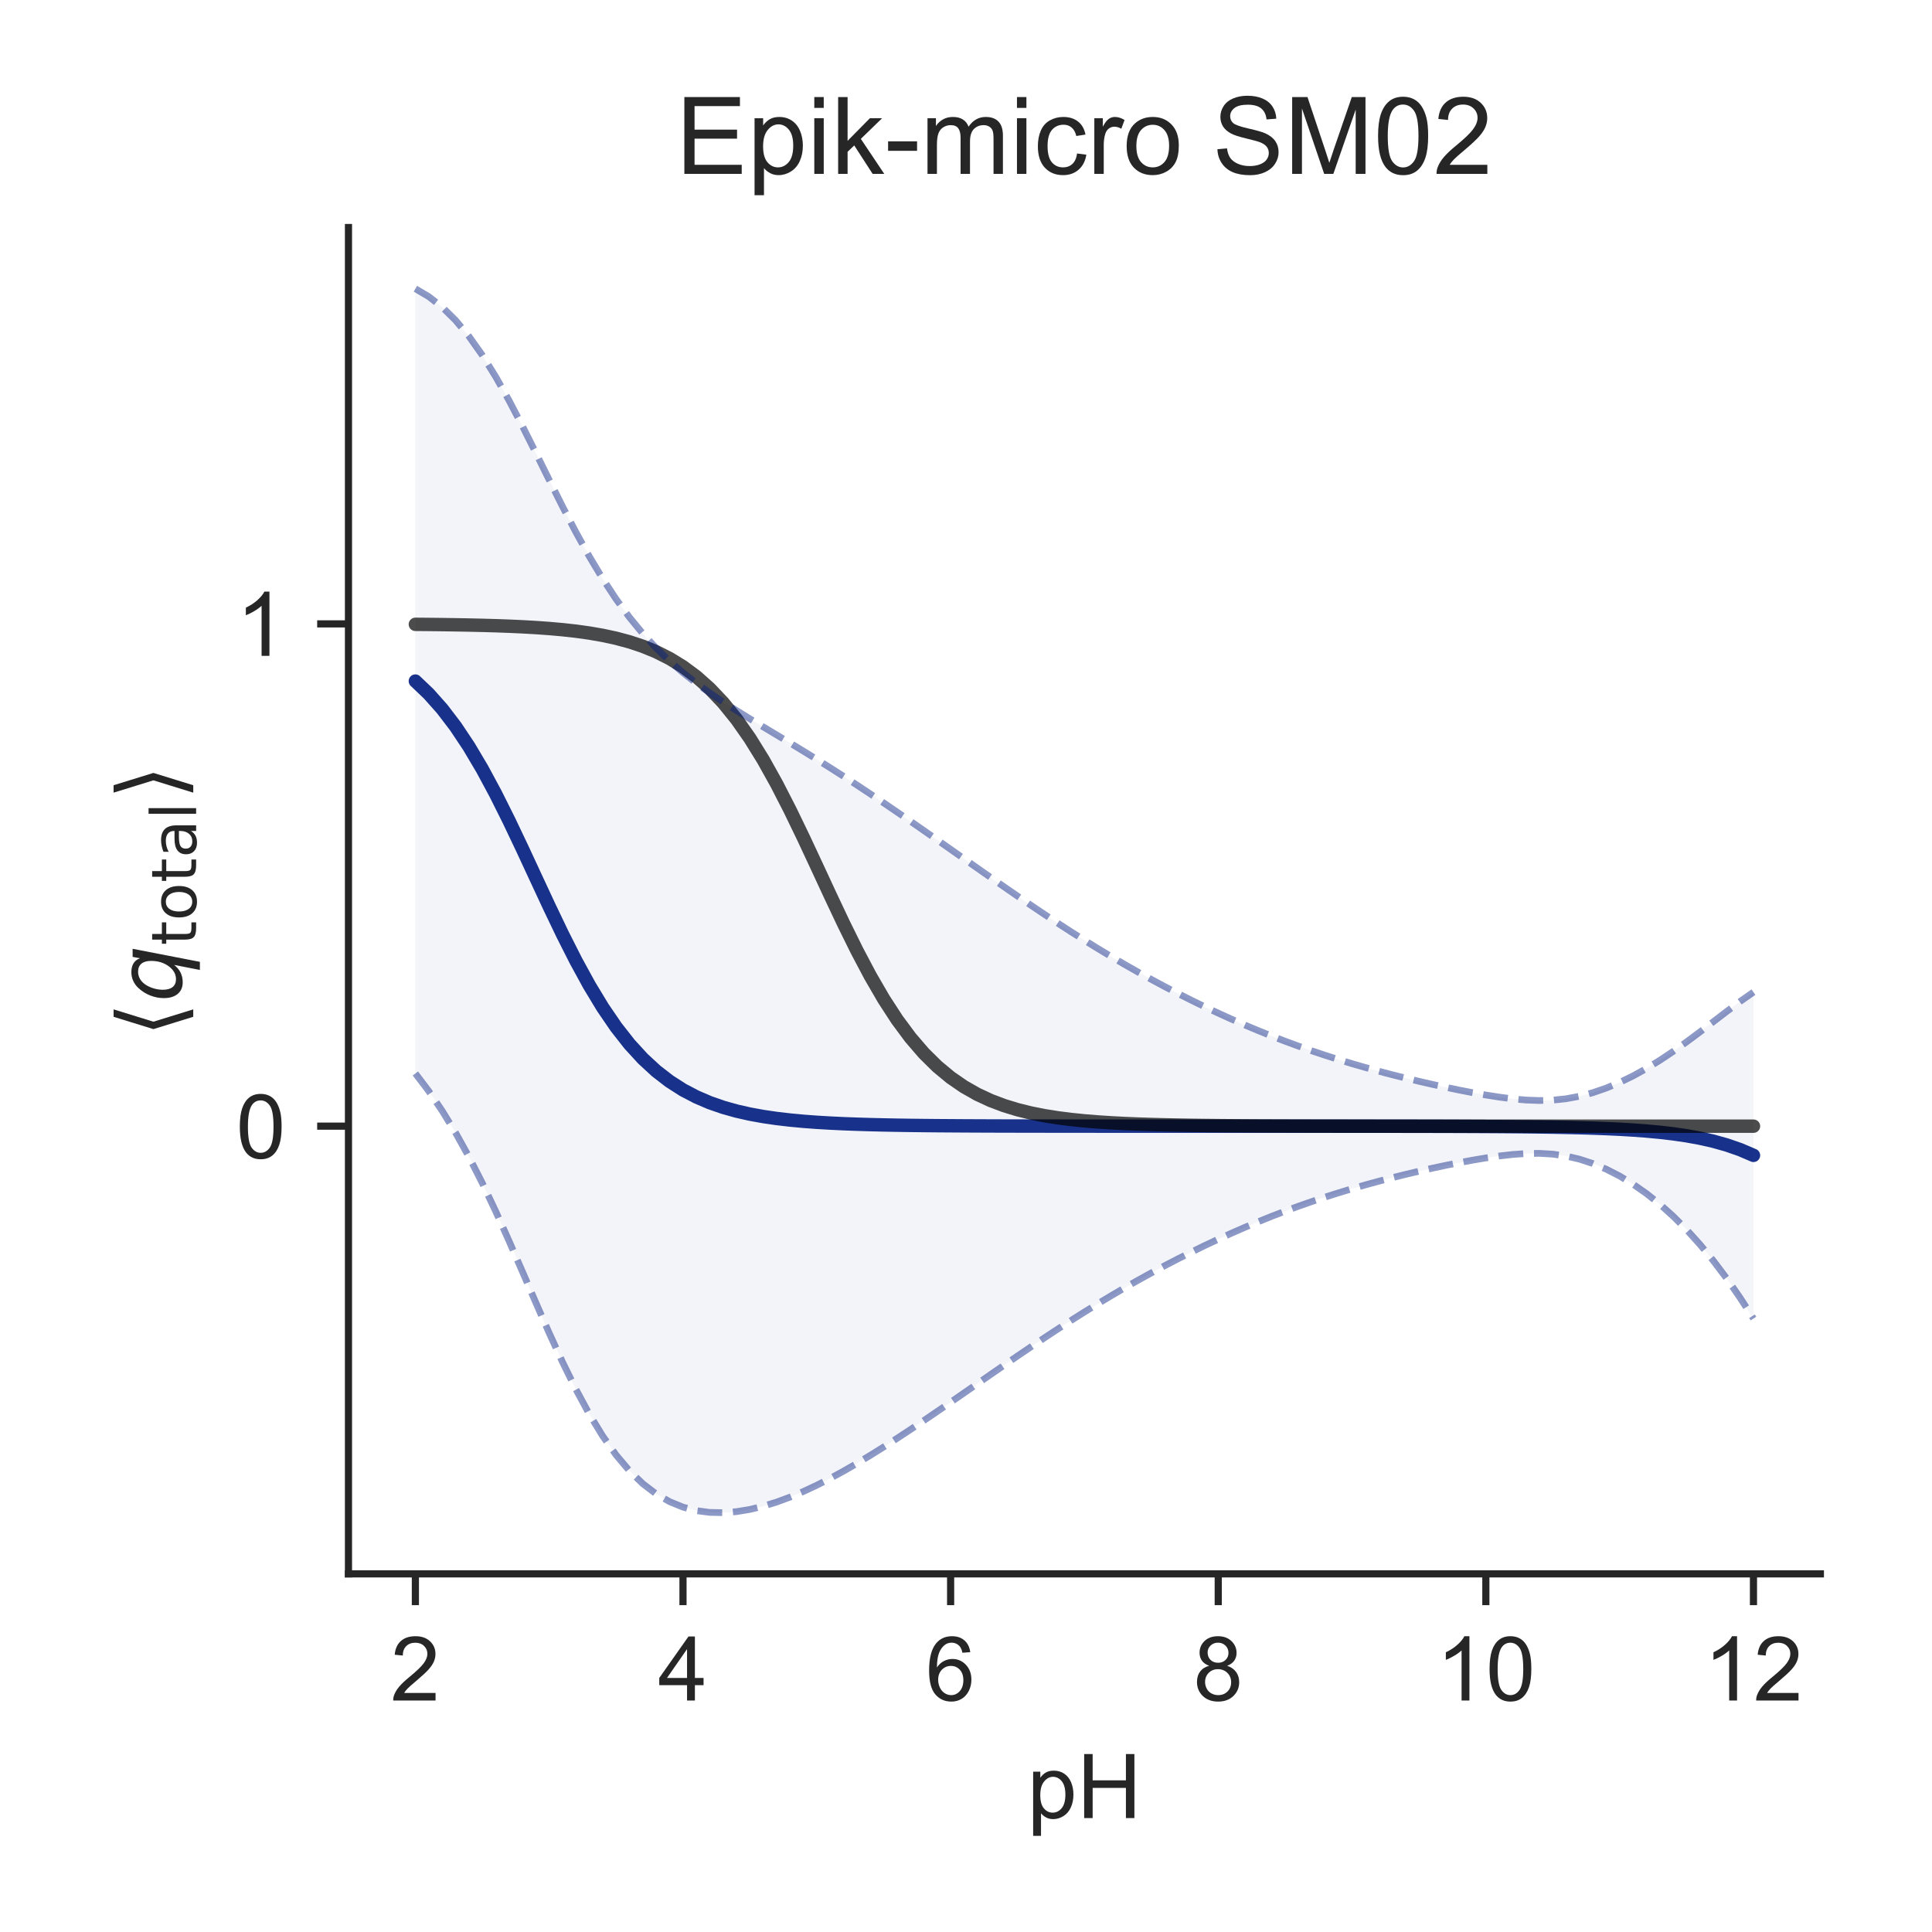 <?xml version="1.0" encoding="utf-8" standalone="no"?>
<!DOCTYPE svg PUBLIC "-//W3C//DTD SVG 1.1//EN"
  "http://www.w3.org/Graphics/SVG/1.1/DTD/svg11.dtd">
<!-- Created with matplotlib (http://matplotlib.org/) -->
<svg height="216pt" version="1.1" viewBox="0 0 216 216" width="216pt" xmlns="http://www.w3.org/2000/svg" xmlns:xlink="http://www.w3.org/1999/xlink">
 <defs>
  <style type="text/css">
*{stroke-linecap:butt;stroke-linejoin:round;}
  </style>
 </defs>
 <g id="figure_1">
  <g id="patch_1">
   <path d="M 0 216 
L 216 216 
L 216 0 
L 0 0 
z
" style="fill:#ffffff;"/>
  </g>
  <g id="axes_1">
   <g id="patch_2">
    <path d="M 38.96 175.96 
L 203.52 175.96 
L 203.52 25.44 
L 38.96 25.44 
z
" style="fill:#ffffff;"/>
   </g>
   <g id="matplotlib.axis_1">
    <g id="xtick_1">
     <g id="line2d_1">
      <defs>
       <path d="M 0 0 
L 0 3.5 
" id="m9f0fe97639" style="stroke:#262626;stroke-width:0.8;"/>
      </defs>
      <g>
       <use style="fill:#262626;stroke:#262626;stroke-width:0.8;" x="46.44" xlink:href="#m9f0fe97639" y="175.96"/>
      </g>
     </g>
     <g id="text_1">
      <!-- 2 -->
      <defs>
       <path d="M 50.344 8.453 
L 50.344 0 
L 3.031 0 
Q 2.938 3.172 4.047 6.109 
Q 5.859 10.938 9.828 15.625 
Q 13.812 20.312 21.344 26.469 
Q 33.016 36.031 37.109 41.625 
Q 41.219 47.219 41.219 52.203 
Q 41.219 57.422 37.469 61 
Q 33.734 64.594 27.734 64.594 
Q 21.391 64.594 17.578 60.781 
Q 13.766 56.984 13.719 50.25 
L 4.688 51.172 
Q 5.609 61.281 11.656 66.578 
Q 17.719 71.875 27.938 71.875 
Q 38.234 71.875 44.234 66.156 
Q 50.25 60.453 50.25 52 
Q 50.25 47.703 48.484 43.547 
Q 46.734 39.406 42.656 34.812 
Q 38.578 30.219 29.109 22.219 
Q 21.188 15.578 18.938 13.203 
Q 16.703 10.844 15.234 8.453 
z
" id="ArialMT-32"/>
      </defs>
      <g style="fill:#262626;" transform="translate(43.66 190.118)scale(0.1 -0.1)">
       <use xlink:href="#ArialMT-32"/>
      </g>
     </g>
    </g>
    <g id="xtick_2">
     <g id="line2d_2">
      <g>
       <use style="fill:#262626;stroke:#262626;stroke-width:0.8;" x="76.36" xlink:href="#m9f0fe97639" y="175.96"/>
      </g>
     </g>
     <g id="text_2">
      <!-- 4 -->
      <defs>
       <path d="M 32.328 0 
L 32.328 17.141 
L 1.266 17.141 
L 1.266 25.203 
L 33.938 71.578 
L 41.109 71.578 
L 41.109 25.203 
L 50.781 25.203 
L 50.781 17.141 
L 41.109 17.141 
L 41.109 0 
z
M 32.328 25.203 
L 32.328 57.469 
L 9.906 25.203 
z
" id="ArialMT-34"/>
      </defs>
      <g style="fill:#262626;" transform="translate(73.58 190.118)scale(0.1 -0.1)">
       <use xlink:href="#ArialMT-34"/>
      </g>
     </g>
    </g>
    <g id="xtick_3">
     <g id="line2d_3">
      <g>
       <use style="fill:#262626;stroke:#262626;stroke-width:0.8;" x="106.28" xlink:href="#m9f0fe97639" y="175.96"/>
      </g>
     </g>
     <g id="text_3">
      <!-- 6 -->
      <defs>
       <path d="M 49.75 54.047 
L 41.016 53.375 
Q 39.844 58.547 37.703 60.891 
Q 34.125 64.656 28.906 64.656 
Q 24.703 64.656 21.531 62.312 
Q 17.391 59.281 14.984 53.469 
Q 12.594 47.656 12.5 36.922 
Q 15.672 41.75 20.266 44.094 
Q 24.859 46.438 29.891 46.438 
Q 38.672 46.438 44.844 39.969 
Q 51.031 33.5 51.031 23.25 
Q 51.031 16.5 48.125 10.719 
Q 45.219 4.938 40.141 1.859 
Q 35.062 -1.219 28.609 -1.219 
Q 17.625 -1.219 10.688 6.859 
Q 3.766 14.938 3.766 33.5 
Q 3.766 54.25 11.422 63.672 
Q 18.109 71.875 29.438 71.875 
Q 37.891 71.875 43.281 67.141 
Q 48.688 62.406 49.75 54.047 
z
M 13.875 23.188 
Q 13.875 18.656 15.797 14.5 
Q 17.719 10.359 21.188 8.172 
Q 24.656 6 28.469 6 
Q 34.031 6 38.031 10.484 
Q 42.047 14.984 42.047 22.703 
Q 42.047 30.125 38.078 34.391 
Q 34.125 38.672 28.125 38.672 
Q 22.172 38.672 18.016 34.391 
Q 13.875 30.125 13.875 23.188 
z
" id="ArialMT-36"/>
      </defs>
      <g style="fill:#262626;" transform="translate(103.5 190.118)scale(0.1 -0.1)">
       <use xlink:href="#ArialMT-36"/>
      </g>
     </g>
    </g>
    <g id="xtick_4">
     <g id="line2d_4">
      <g>
       <use style="fill:#262626;stroke:#262626;stroke-width:0.8;" x="136.2" xlink:href="#m9f0fe97639" y="175.96"/>
      </g>
     </g>
     <g id="text_4">
      <!-- 8 -->
      <defs>
       <path d="M 17.672 38.812 
Q 12.203 40.828 9.562 44.531 
Q 6.938 48.25 6.938 53.422 
Q 6.938 61.234 12.547 66.547 
Q 18.172 71.875 27.484 71.875 
Q 36.859 71.875 42.578 66.422 
Q 48.297 60.984 48.297 53.172 
Q 48.297 48.188 45.672 44.5 
Q 43.062 40.828 37.75 38.812 
Q 44.344 36.672 47.781 31.875 
Q 51.219 27.094 51.219 20.453 
Q 51.219 11.281 44.719 5.031 
Q 38.234 -1.219 27.641 -1.219 
Q 17.047 -1.219 10.547 5.047 
Q 4.047 11.328 4.047 20.703 
Q 4.047 27.688 7.594 32.391 
Q 11.141 37.109 17.672 38.812 
z
M 15.922 53.719 
Q 15.922 48.641 19.188 45.406 
Q 22.469 42.188 27.688 42.188 
Q 32.766 42.188 36.016 45.375 
Q 39.266 48.578 39.266 53.219 
Q 39.266 58.062 35.906 61.359 
Q 32.562 64.656 27.594 64.656 
Q 22.562 64.656 19.234 61.422 
Q 15.922 58.203 15.922 53.719 
z
M 13.094 20.656 
Q 13.094 16.891 14.875 13.375 
Q 16.656 9.859 20.172 7.922 
Q 23.688 6 27.734 6 
Q 34.031 6 38.125 10.047 
Q 42.234 14.109 42.234 20.359 
Q 42.234 26.703 38.016 30.859 
Q 33.797 35.016 27.438 35.016 
Q 21.234 35.016 17.156 30.906 
Q 13.094 26.812 13.094 20.656 
z
" id="ArialMT-38"/>
      </defs>
      <g style="fill:#262626;" transform="translate(133.42 190.118)scale(0.1 -0.1)">
       <use xlink:href="#ArialMT-38"/>
      </g>
     </g>
    </g>
    <g id="xtick_5">
     <g id="line2d_5">
      <g>
       <use style="fill:#262626;stroke:#262626;stroke-width:0.8;" x="166.12" xlink:href="#m9f0fe97639" y="175.96"/>
      </g>
     </g>
     <g id="text_5">
      <!-- 10 -->
      <defs>
       <path d="M 37.25 0 
L 28.469 0 
L 28.469 56 
Q 25.297 52.984 20.141 49.953 
Q 14.984 46.922 10.891 45.406 
L 10.891 53.906 
Q 18.266 57.375 23.781 62.297 
Q 29.297 67.234 31.594 71.875 
L 37.25 71.875 
z
" id="ArialMT-31"/>
       <path d="M 4.156 35.297 
Q 4.156 48 6.766 55.734 
Q 9.375 63.484 14.516 67.672 
Q 19.672 71.875 27.484 71.875 
Q 33.25 71.875 37.594 69.547 
Q 41.938 67.234 44.766 62.859 
Q 47.609 58.5 49.219 52.219 
Q 50.828 45.953 50.828 35.297 
Q 50.828 22.703 48.234 14.969 
Q 45.656 7.234 40.5 3 
Q 35.359 -1.219 27.484 -1.219 
Q 17.141 -1.219 11.234 6.203 
Q 4.156 15.141 4.156 35.297 
z
M 13.188 35.297 
Q 13.188 17.672 17.312 11.828 
Q 21.438 6 27.484 6 
Q 33.547 6 37.672 11.859 
Q 41.797 17.719 41.797 35.297 
Q 41.797 52.984 37.672 58.781 
Q 33.547 64.594 27.391 64.594 
Q 21.344 64.594 17.719 59.469 
Q 13.188 52.938 13.188 35.297 
z
" id="ArialMT-30"/>
      </defs>
      <g style="fill:#262626;" transform="translate(160.559 190.118)scale(0.1 -0.1)">
       <use xlink:href="#ArialMT-31"/>
       <use x="55.615" xlink:href="#ArialMT-30"/>
      </g>
     </g>
    </g>
    <g id="xtick_6">
     <g id="line2d_6">
      <g>
       <use style="fill:#262626;stroke:#262626;stroke-width:0.8;" x="196.04" xlink:href="#m9f0fe97639" y="175.96"/>
      </g>
     </g>
     <g id="text_6">
      <!-- 12 -->
      <g style="fill:#262626;" transform="translate(190.479 190.118)scale(0.1 -0.1)">
       <use xlink:href="#ArialMT-31"/>
       <use x="55.615" xlink:href="#ArialMT-32"/>
      </g>
     </g>
    </g>
    <g id="text_7">
     <!-- pH -->
     <defs>
      <path d="M 6.594 -19.875 
L 6.594 51.859 
L 14.594 51.859 
L 14.594 45.125 
Q 17.438 49.078 21 51.047 
Q 24.562 53.031 29.641 53.031 
Q 36.281 53.031 41.359 49.609 
Q 46.438 46.188 49.016 39.953 
Q 51.609 33.734 51.609 26.312 
Q 51.609 18.359 48.75 11.984 
Q 45.906 5.609 40.453 2.219 
Q 35.016 -1.172 29 -1.172 
Q 24.609 -1.172 21.109 0.688 
Q 17.625 2.547 15.375 5.375 
L 15.375 -19.875 
z
M 14.547 25.641 
Q 14.547 15.625 18.594 10.844 
Q 22.656 6.062 28.422 6.062 
Q 34.281 6.062 38.453 11.016 
Q 42.625 15.969 42.625 26.375 
Q 42.625 36.281 38.547 41.203 
Q 34.469 46.141 28.812 46.141 
Q 23.188 46.141 18.859 40.891 
Q 14.547 35.641 14.547 25.641 
z
" id="ArialMT-70"/>
      <path d="M 8.016 0 
L 8.016 71.578 
L 17.484 71.578 
L 17.484 42.188 
L 54.688 42.188 
L 54.688 71.578 
L 64.156 71.578 
L 64.156 0 
L 54.688 0 
L 54.688 33.734 
L 17.484 33.734 
L 17.484 0 
z
" id="ArialMT-48"/>
     </defs>
     <g style="fill:#262626;" transform="translate(114.849 203.263)scale(0.1 -0.1)">
      <use xlink:href="#ArialMT-70"/>
      <use x="55.615" xlink:href="#ArialMT-48"/>
     </g>
    </g>
   </g>
   <g id="matplotlib.axis_2">
    <g id="ytick_1">
     <g id="line2d_7">
      <defs>
       <path d="M 0 0 
L -3.5 0 
" id="m813c12e6b0" style="stroke:#262626;stroke-width:0.8;"/>
      </defs>
      <g>
       <use style="fill:#262626;stroke:#262626;stroke-width:0.8;" x="38.96" xlink:href="#m813c12e6b0" y="125.907"/>
      </g>
     </g>
     <g id="text_8">
      <!-- 0 -->
      <g style="fill:#262626;" transform="translate(26.399 129.486)scale(0.1 -0.1)">
       <use xlink:href="#ArialMT-30"/>
      </g>
     </g>
    </g>
    <g id="ytick_2">
     <g id="line2d_8">
      <g>
       <use style="fill:#262626;stroke:#262626;stroke-width:0.8;" x="38.96" xlink:href="#m813c12e6b0" y="69.749"/>
      </g>
     </g>
     <g id="text_9">
      <!-- 1 -->
      <g style="fill:#262626;" transform="translate(26.399 73.327)scale(0.1 -0.1)">
       <use xlink:href="#ArialMT-31"/>
      </g>
     </g>
    </g>
    <g id="text_10">
     <!-- $\langle q_\mathsf{total} \rangle$ -->
     <defs>
      <path d="M 8.938 31.344 
L 22.703 75.875 
L 31 75.875 
L 17.234 31.344 
L 31 -13.188 
L 22.703 -13.188 
z
" id="DejaVuSans-27e8"/>
      <path d="M 41.703 8.203 
Q 38.094 3.469 33.172 1.016 
Q 28.266 -1.422 22.312 -1.422 
Q 14.016 -1.422 9.297 4.172 
Q 4.594 9.766 4.594 19.578 
Q 4.594 27.484 7.5 34.859 
Q 10.406 42.234 15.828 48.094 
Q 19.344 51.906 23.906 53.953 
Q 28.469 56 33.5 56 
Q 39.547 56 43.453 53.609 
Q 47.359 51.219 49.125 46.391 
L 50.688 54.594 
L 59.719 54.594 
L 45.125 -20.609 
L 36.078 -20.609 
z
M 13.922 20.906 
Q 13.922 13.672 16.938 9.891 
Q 19.969 6.109 25.688 6.109 
Q 34.188 6.109 40.188 14.234 
Q 46.188 22.359 46.188 33.984 
Q 46.188 41.016 43.078 44.75 
Q 39.984 48.484 34.188 48.484 
Q 29.938 48.484 26.312 46.5 
Q 22.703 44.531 20.016 40.719 
Q 17.188 36.719 15.547 31.344 
Q 13.922 25.984 13.922 20.906 
z
" id="DejaVuSans-Oblique-71"/>
      <path d="M 18.312 70.219 
L 18.312 54.688 
L 36.812 54.688 
L 36.812 47.703 
L 18.312 47.703 
L 18.312 18.016 
Q 18.312 11.328 20.141 9.422 
Q 21.969 7.516 27.594 7.516 
L 36.812 7.516 
L 36.812 0 
L 27.594 0 
Q 17.188 0 13.234 3.875 
Q 9.281 7.766 9.281 18.016 
L 9.281 47.703 
L 2.688 47.703 
L 2.688 54.688 
L 9.281 54.688 
L 9.281 70.219 
z
" id="DejaVuSans-74"/>
      <path d="M 30.609 48.391 
Q 23.391 48.391 19.188 42.75 
Q 14.984 37.109 14.984 27.297 
Q 14.984 17.484 19.156 11.844 
Q 23.344 6.203 30.609 6.203 
Q 37.797 6.203 41.984 11.859 
Q 46.188 17.531 46.188 27.297 
Q 46.188 37.016 41.984 42.703 
Q 37.797 48.391 30.609 48.391 
z
M 30.609 56 
Q 42.328 56 49.016 48.375 
Q 55.719 40.766 55.719 27.297 
Q 55.719 13.875 49.016 6.219 
Q 42.328 -1.422 30.609 -1.422 
Q 18.844 -1.422 12.172 6.219 
Q 5.516 13.875 5.516 27.297 
Q 5.516 40.766 12.172 48.375 
Q 18.844 56 30.609 56 
z
" id="DejaVuSans-6f"/>
      <path d="M 34.281 27.484 
Q 23.391 27.484 19.188 25 
Q 14.984 22.516 14.984 16.5 
Q 14.984 11.719 18.141 8.906 
Q 21.297 6.109 26.703 6.109 
Q 34.188 6.109 38.703 11.406 
Q 43.219 16.703 43.219 25.484 
L 43.219 27.484 
z
M 52.203 31.203 
L 52.203 0 
L 43.219 0 
L 43.219 8.297 
Q 40.141 3.328 35.547 0.953 
Q 30.953 -1.422 24.312 -1.422 
Q 15.922 -1.422 10.953 3.297 
Q 6 8.016 6 15.922 
Q 6 25.141 12.172 29.828 
Q 18.359 34.516 30.609 34.516 
L 43.219 34.516 
L 43.219 35.406 
Q 43.219 41.609 39.141 45 
Q 35.062 48.391 27.688 48.391 
Q 23 48.391 18.547 47.266 
Q 14.109 46.141 10.016 43.891 
L 10.016 52.203 
Q 14.938 54.109 19.578 55.047 
Q 24.219 56 28.609 56 
Q 40.484 56 46.344 49.844 
Q 52.203 43.703 52.203 31.203 
z
" id="DejaVuSans-61"/>
      <path d="M 9.422 75.984 
L 18.406 75.984 
L 18.406 0 
L 9.422 0 
z
" id="DejaVuSans-6c"/>
      <path d="M 30.078 31.344 
L 16.312 -13.188 
L 8.016 -13.188 
L 21.781 31.344 
L 8.016 75.875 
L 16.312 75.875 
z
" id="DejaVuSans-27e9"/>
     </defs>
     <g style="fill:#262626;" transform="translate(20.299 115.95)rotate(-90)scale(0.1 -0.1)">
      <use transform="translate(0 0.125)" xlink:href="#DejaVuSans-27e8"/>
      <use transform="translate(39.014 0.125)" xlink:href="#DejaVuSans-Oblique-71"/>
      <use transform="translate(102.49 -16.281)scale(0.7)" xlink:href="#DejaVuSans-74"/>
      <use transform="translate(129.937 -16.281)scale(0.7)" xlink:href="#DejaVuSans-6f"/>
      <use transform="translate(172.764 -16.281)scale(0.7)" xlink:href="#DejaVuSans-74"/>
      <use transform="translate(200.21 -16.281)scale(0.7)" xlink:href="#DejaVuSans-61"/>
      <use transform="translate(243.105 -16.281)scale(0.7)" xlink:href="#DejaVuSans-6c"/>
      <use transform="translate(265.288 0.125)" xlink:href="#DejaVuSans-27e9"/>
     </g>
    </g>
   </g>
   <g id="PolyCollection_1">
    <defs>
     <path d="M 46.44 -183.718 
L 46.44 -95.986 
L 47.936 -94.016 
L 49.432 -91.817 
L 50.928 -89.373 
L 52.424 -86.677 
L 53.92 -83.739 
L 55.416 -80.585 
L 56.912 -77.261 
L 58.408 -73.83 
L 59.904 -70.371 
L 61.4 -66.969 
L 62.896 -63.709 
L 64.392 -60.665 
L 65.888 -57.898 
L 67.384 -55.448 
L 68.88 -53.334 
L 70.376 -51.559 
L 71.872 -50.113 
L 73.368 -48.973 
L 74.864 -48.112 
L 76.36 -47.501 
L 77.856 -47.11 
L 79.352 -46.912 
L 80.848 -46.882 
L 82.344 -46.999 
L 83.84 -47.246 
L 85.336 -47.607 
L 86.832 -48.069 
L 88.328 -48.621 
L 89.824 -49.252 
L 91.32 -49.953 
L 92.816 -50.716 
L 94.312 -51.532 
L 95.808 -52.394 
L 97.304 -53.295 
L 98.8 -54.23 
L 100.296 -55.193 
L 101.792 -56.178 
L 103.288 -57.182 
L 104.784 -58.201 
L 106.28 -59.229 
L 107.776 -60.264 
L 109.272 -61.303 
L 110.768 -62.34 
L 112.264 -63.374 
L 113.76 -64.401 
L 115.256 -65.417 
L 116.752 -66.419 
L 118.248 -67.405 
L 119.744 -68.372 
L 121.24 -69.317 
L 122.736 -70.24 
L 124.232 -71.139 
L 125.728 -72.014 
L 127.224 -72.864 
L 128.72 -73.69 
L 130.216 -74.492 
L 131.712 -75.269 
L 133.208 -76.023 
L 134.704 -76.752 
L 136.2 -77.456 
L 137.696 -78.135 
L 139.192 -78.789 
L 140.688 -79.417 
L 142.184 -80.019 
L 143.68 -80.595 
L 145.176 -81.145 
L 146.672 -81.67 
L 148.168 -82.17 
L 149.664 -82.646 
L 151.16 -83.099 
L 152.656 -83.529 
L 154.152 -83.939 
L 155.648 -84.33 
L 157.144 -84.702 
L 158.64 -85.056 
L 160.136 -85.393 
L 161.632 -85.712 
L 163.128 -86.012 
L 164.624 -86.291 
L 166.12 -86.542 
L 167.616 -86.759 
L 169.112 -86.929 
L 170.608 -87.034 
L 172.104 -87.054 
L 173.6 -86.966 
L 175.096 -86.753 
L 176.592 -86.403 
L 178.088 -85.914 
L 179.584 -85.285 
L 181.08 -84.517 
L 182.576 -83.61 
L 184.072 -82.562 
L 185.568 -81.368 
L 187.064 -80.025 
L 188.56 -78.527 
L 190.056 -76.871 
L 191.552 -75.051 
L 193.048 -73.065 
L 194.544 -70.91 
L 196.04 -68.584 
L 196.04 -105.079 
L 196.04 -105.079 
L 194.544 -104.032 
L 193.048 -102.915 
L 191.552 -101.768 
L 190.056 -100.624 
L 188.56 -99.51 
L 187.064 -98.448 
L 185.568 -97.453 
L 184.072 -96.537 
L 182.576 -95.711 
L 181.08 -94.981 
L 179.584 -94.354 
L 178.088 -93.837 
L 176.592 -93.436 
L 175.096 -93.158 
L 173.6 -93.001 
L 172.104 -92.958 
L 170.608 -93.014 
L 169.112 -93.147 
L 167.616 -93.34 
L 166.12 -93.575 
L 164.624 -93.84 
L 163.128 -94.13 
L 161.632 -94.439 
L 160.136 -94.766 
L 158.64 -95.108 
L 157.144 -95.467 
L 155.648 -95.842 
L 154.152 -96.236 
L 152.656 -96.648 
L 151.16 -97.08 
L 149.664 -97.534 
L 148.168 -98.011 
L 146.672 -98.512 
L 145.176 -99.038 
L 143.68 -99.589 
L 142.184 -100.166 
L 140.688 -100.768 
L 139.192 -101.396 
L 137.696 -102.05 
L 136.2 -102.73 
L 134.704 -103.434 
L 133.208 -104.164 
L 131.712 -104.918 
L 130.216 -105.696 
L 128.72 -106.499 
L 127.224 -107.325 
L 125.728 -108.176 
L 124.232 -109.052 
L 122.736 -109.953 
L 121.24 -110.877 
L 119.744 -111.825 
L 118.248 -112.795 
L 116.752 -113.784 
L 115.256 -114.791 
L 113.76 -115.813 
L 112.264 -116.847 
L 110.768 -117.889 
L 109.272 -118.938 
L 107.776 -119.991 
L 106.28 -121.044 
L 104.784 -122.095 
L 103.288 -123.142 
L 101.792 -124.182 
L 100.296 -125.212 
L 98.8 -126.231 
L 97.304 -127.237 
L 95.808 -128.228 
L 94.312 -129.202 
L 92.816 -130.159 
L 91.32 -131.099 
L 89.824 -132.023 
L 88.328 -132.932 
L 86.832 -133.833 
L 85.336 -134.73 
L 83.84 -135.635 
L 82.344 -136.559 
L 80.848 -137.517 
L 79.352 -138.527 
L 77.856 -139.61 
L 76.36 -140.788 
L 74.864 -142.088 
L 73.368 -143.536 
L 71.872 -145.158 
L 70.376 -146.979 
L 68.88 -149.018 
L 67.384 -151.287 
L 65.888 -153.783 
L 64.392 -156.487 
L 62.896 -159.36 
L 61.4 -162.347 
L 59.904 -165.373 
L 58.408 -168.359 
L 56.912 -171.22 
L 55.416 -173.884 
L 53.92 -176.291 
L 52.424 -178.401 
L 50.928 -180.194 
L 49.432 -181.668 
L 47.936 -182.836 
L 46.44 -183.718 
z
" id="mffc676eb81" style="stroke:#ffffff;stroke-opacity:0.05;"/>
    </defs>
    <g clip-path="url(#pa06054b69a)">
     <use style="fill:#001c7f;fill-opacity:0.05;stroke:#ffffff;stroke-opacity:0.05;" x="0" xlink:href="#mffc676eb81" y="216"/>
    </g>
   </g>
   <g id="line2d_9">
    <path clip-path="url(#pa06054b69a)" d="M 46.44 76.148 
L 47.936 77.574 
L 49.432 79.257 
L 50.928 81.217 
L 52.424 83.461 
L 53.92 85.985 
L 55.416 88.765 
L 56.912 91.759 
L 58.408 94.906 
L 59.904 98.128 
L 61.4 101.342 
L 62.896 104.465 
L 64.392 107.424 
L 65.888 110.159 
L 67.384 112.633 
L 68.88 114.824 
L 70.376 116.731 
L 71.872 118.365 
L 73.368 119.746 
L 74.864 120.9 
L 76.36 121.856 
L 77.856 122.64 
L 79.352 123.281 
L 80.848 123.801 
L 82.344 124.221 
L 83.84 124.559 
L 85.336 124.831 
L 86.832 125.049 
L 88.328 125.223 
L 89.824 125.363 
L 91.32 125.474 
L 92.816 125.562 
L 94.312 125.633 
L 95.808 125.689 
L 97.304 125.734 
L 98.8 125.769 
L 100.296 125.798 
L 101.792 125.82 
L 103.288 125.838 
L 104.784 125.852 
L 106.28 125.863 
L 107.776 125.872 
L 109.272 125.879 
L 110.768 125.885 
L 112.264 125.89 
L 113.76 125.893 
L 115.256 125.896 
L 116.752 125.898 
L 118.248 125.9 
L 119.744 125.902 
L 121.24 125.903 
L 122.736 125.904 
L 124.232 125.904 
L 125.728 125.905 
L 127.224 125.905 
L 128.72 125.906 
L 130.216 125.906 
L 131.712 125.906 
L 133.208 125.907 
L 134.704 125.907 
L 136.2 125.907 
L 137.696 125.907 
L 139.192 125.907 
L 140.688 125.907 
L 142.184 125.908 
L 143.68 125.908 
L 145.176 125.908 
L 146.672 125.909 
L 148.168 125.909 
L 149.664 125.91 
L 151.16 125.91 
L 152.656 125.911 
L 154.152 125.912 
L 155.648 125.914 
L 157.144 125.916 
L 158.64 125.918 
L 160.136 125.921 
L 161.632 125.924 
L 163.128 125.929 
L 164.624 125.935 
L 166.12 125.942 
L 167.616 125.951 
L 169.112 125.962 
L 170.608 125.976 
L 172.104 125.994 
L 173.6 126.016 
L 175.096 126.045 
L 176.592 126.08 
L 178.088 126.125 
L 179.584 126.181 
L 181.08 126.251 
L 182.576 126.34 
L 184.072 126.451 
L 185.568 126.59 
L 187.064 126.764 
L 188.56 126.981 
L 190.056 127.253 
L 191.552 127.59 
L 193.048 128.01 
L 194.544 128.529 
L 196.04 129.169 
" style="fill:none;opacity:0.9;stroke:#001c7f;stroke-linecap:round;stroke-width:1.5;"/>
   </g>
   <g id="line2d_10">
    <path clip-path="url(#pa06054b69a)" d="M 46.44 69.801 
L 47.936 69.814 
L 49.432 69.831 
L 50.928 69.853 
L 52.424 69.88 
L 53.92 69.914 
L 55.416 69.956 
L 56.912 70.01 
L 58.408 70.077 
L 59.904 70.162 
L 61.4 70.268 
L 62.896 70.401 
L 64.392 70.567 
L 65.888 70.775 
L 67.384 71.035 
L 68.88 71.358 
L 70.376 71.76 
L 71.872 72.258 
L 73.368 72.871 
L 74.864 73.624 
L 76.36 74.542 
L 77.856 75.653 
L 79.352 76.985 
L 80.848 78.564 
L 82.344 80.413 
L 83.84 82.545 
L 85.336 84.961 
L 86.832 87.645 
L 88.328 90.561 
L 89.824 93.656 
L 91.32 96.858 
L 92.816 100.086 
L 94.312 103.254 
L 95.808 106.285 
L 97.304 109.114 
L 98.8 111.694 
L 100.296 113.997 
L 101.792 116.015 
L 103.288 117.754 
L 104.784 119.232 
L 106.28 120.472 
L 107.776 121.502 
L 109.272 122.351 
L 110.768 123.045 
L 112.264 123.609 
L 113.76 124.066 
L 115.256 124.435 
L 116.752 124.732 
L 118.248 124.969 
L 119.744 125.16 
L 121.24 125.312 
L 122.736 125.433 
L 124.232 125.53 
L 125.728 125.607 
L 127.224 125.668 
L 128.72 125.717 
L 130.216 125.756 
L 131.712 125.787 
L 133.208 125.812 
L 134.704 125.831 
L 136.2 125.847 
L 137.696 125.859 
L 139.192 125.869 
L 140.688 125.877 
L 142.184 125.883 
L 143.68 125.888 
L 145.176 125.892 
L 146.672 125.895 
L 148.168 125.897 
L 149.664 125.899 
L 151.16 125.901 
L 152.656 125.902 
L 154.152 125.903 
L 155.648 125.904 
L 157.144 125.905 
L 158.64 125.905 
L 160.136 125.906 
L 161.632 125.906 
L 163.128 125.906 
L 164.624 125.906 
L 166.12 125.906 
L 167.616 125.907 
L 169.112 125.907 
L 170.608 125.907 
L 172.104 125.907 
L 173.6 125.907 
L 175.096 125.907 
L 176.592 125.907 
L 178.088 125.907 
L 179.584 125.907 
L 181.08 125.907 
L 182.576 125.907 
L 184.072 125.907 
L 185.568 125.907 
L 187.064 125.907 
L 188.56 125.907 
L 190.056 125.907 
L 191.552 125.907 
L 193.048 125.907 
L 194.544 125.907 
L 196.04 125.907 
" style="fill:none;opacity:0.7;stroke:#000000;stroke-linecap:round;stroke-width:1.5;"/>
   </g>
   <g id="line2d_11">
    <path clip-path="url(#pa06054b69a)" d="M 46.44 32.282 
L 47.936 33.164 
L 49.432 34.332 
L 50.928 35.806 
L 52.424 37.599 
L 53.92 39.709 
L 55.416 42.116 
L 56.912 44.78 
L 58.408 47.641 
L 59.904 50.627 
L 61.4 53.653 
L 62.896 56.64 
L 64.392 59.513 
L 65.888 62.217 
L 67.384 64.713 
L 68.88 66.982 
L 70.376 69.021 
L 71.872 70.842 
L 73.368 72.464 
L 74.864 73.912 
L 76.36 75.212 
L 77.856 76.39 
L 79.352 77.473 
L 80.848 78.483 
L 82.344 79.441 
L 83.84 80.365 
L 85.336 81.27 
L 86.832 82.167 
L 88.328 83.068 
L 89.824 83.977 
L 91.32 84.901 
L 92.816 85.841 
L 94.312 86.798 
L 95.808 87.772 
L 97.304 88.763 
L 98.8 89.769 
L 100.296 90.788 
L 101.792 91.818 
L 103.288 92.858 
L 104.784 93.905 
L 106.28 94.956 
L 107.776 96.009 
L 109.272 97.062 
L 110.768 98.111 
L 112.264 99.153 
L 113.76 100.187 
L 115.256 101.209 
L 116.752 102.216 
L 118.248 103.205 
L 119.744 104.175 
L 121.24 105.123 
L 122.736 106.047 
L 124.232 106.948 
L 125.728 107.824 
L 127.224 108.675 
L 128.72 109.501 
L 130.216 110.304 
L 131.712 111.082 
L 133.208 111.836 
L 134.704 112.566 
L 136.2 113.27 
L 137.696 113.95 
L 139.192 114.604 
L 140.688 115.232 
L 142.184 115.834 
L 143.68 116.411 
L 145.176 116.962 
L 146.672 117.488 
L 148.168 117.989 
L 149.664 118.466 
L 151.16 118.92 
L 152.656 119.352 
L 154.152 119.764 
L 155.648 120.158 
L 157.144 120.533 
L 158.64 120.892 
L 160.136 121.234 
L 161.632 121.561 
L 163.128 121.87 
L 164.624 122.16 
L 166.12 122.425 
L 167.616 122.66 
L 169.112 122.853 
L 170.608 122.986 
L 172.104 123.042 
L 173.6 122.999 
L 175.096 122.842 
L 176.592 122.564 
L 178.088 122.163 
L 179.584 121.646 
L 181.08 121.019 
L 182.576 120.289 
L 184.072 119.463 
L 185.568 118.547 
L 187.064 117.552 
L 188.56 116.49 
L 190.056 115.376 
L 191.552 114.232 
L 193.048 113.085 
L 194.544 111.968 
L 196.04 110.921 
" style="fill:none;opacity:0.45;stroke:#001c7f;stroke-dasharray:2.775,1.2;stroke-dashoffset:0;stroke-width:0.75;"/>
   </g>
   <g id="line2d_12">
    <path clip-path="url(#pa06054b69a)" d="M 46.44 120.014 
L 47.936 121.984 
L 49.432 124.183 
L 50.928 126.627 
L 52.424 129.323 
L 53.92 132.261 
L 55.416 135.415 
L 56.912 138.739 
L 58.408 142.17 
L 59.904 145.629 
L 61.4 149.031 
L 62.896 152.291 
L 64.392 155.335 
L 65.888 158.102 
L 67.384 160.552 
L 68.88 162.666 
L 70.376 164.441 
L 71.872 165.887 
L 73.368 167.027 
L 74.864 167.888 
L 76.36 168.499 
L 77.856 168.89 
L 79.352 169.088 
L 80.848 169.118 
L 82.344 169.001 
L 83.84 168.754 
L 85.336 168.393 
L 86.832 167.931 
L 88.328 167.379 
L 89.824 166.748 
L 91.32 166.047 
L 92.816 165.284 
L 94.312 164.468 
L 95.808 163.606 
L 97.304 162.705 
L 98.8 161.77 
L 100.296 160.807 
L 101.792 159.822 
L 103.288 158.818 
L 104.784 157.799 
L 106.28 156.771 
L 107.776 155.736 
L 109.272 154.697 
L 110.768 153.66 
L 112.264 152.626 
L 113.76 151.599 
L 115.256 150.583 
L 116.752 149.581 
L 118.248 148.595 
L 119.744 147.628 
L 121.24 146.683 
L 122.736 145.76 
L 124.232 144.861 
L 125.728 143.986 
L 127.224 143.136 
L 128.72 142.31 
L 130.216 141.508 
L 131.712 140.731 
L 133.208 139.977 
L 134.704 139.248 
L 136.2 138.544 
L 137.696 137.865 
L 139.192 137.211 
L 140.688 136.583 
L 142.184 135.981 
L 143.68 135.405 
L 145.176 134.855 
L 146.672 134.33 
L 148.168 133.83 
L 149.664 133.354 
L 151.16 132.901 
L 152.656 132.471 
L 154.152 132.061 
L 155.648 131.67 
L 157.144 131.298 
L 158.64 130.944 
L 160.136 130.607 
L 161.632 130.288 
L 163.128 129.988 
L 164.624 129.709 
L 166.12 129.458 
L 167.616 129.241 
L 169.112 129.071 
L 170.608 128.966 
L 172.104 128.946 
L 173.6 129.034 
L 175.096 129.247 
L 176.592 129.597 
L 178.088 130.086 
L 179.584 130.715 
L 181.08 131.483 
L 182.576 132.39 
L 184.072 133.438 
L 185.568 134.632 
L 187.064 135.975 
L 188.56 137.473 
L 190.056 139.129 
L 191.552 140.949 
L 193.048 142.935 
L 194.544 145.09 
L 196.04 147.416 
" style="fill:none;opacity:0.45;stroke:#001c7f;stroke-dasharray:2.775,1.2;stroke-dashoffset:0;stroke-width:0.75;"/>
   </g>
   <g id="patch_3">
    <path d="M 38.96 175.96 
L 38.96 25.44 
" style="fill:none;stroke:#262626;stroke-linecap:square;stroke-linejoin:miter;stroke-width:0.8;"/>
   </g>
   <g id="patch_4">
    <path d="M 38.96 175.96 
L 203.52 175.96 
" style="fill:none;stroke:#262626;stroke-linecap:square;stroke-linejoin:miter;stroke-width:0.8;"/>
   </g>
   <g id="text_11">
    <!-- Epik-micro SM02 -->
    <defs>
     <path d="M 7.906 0 
L 7.906 71.578 
L 59.672 71.578 
L 59.672 63.141 
L 17.391 63.141 
L 17.391 41.219 
L 56.984 41.219 
L 56.984 32.812 
L 17.391 32.812 
L 17.391 8.453 
L 61.328 8.453 
L 61.328 0 
z
" id="ArialMT-45"/>
     <path d="M 6.641 61.469 
L 6.641 71.578 
L 15.438 71.578 
L 15.438 61.469 
z
M 6.641 0 
L 6.641 51.859 
L 15.438 51.859 
L 15.438 0 
z
" id="ArialMT-69"/>
     <path d="M 6.641 0 
L 6.641 71.578 
L 15.438 71.578 
L 15.438 30.766 
L 36.234 51.859 
L 47.609 51.859 
L 27.781 32.625 
L 49.609 0 
L 38.766 0 
L 21.625 26.516 
L 15.438 20.562 
L 15.438 0 
z
" id="ArialMT-6b"/>
     <path d="M 3.172 21.484 
L 3.172 30.328 
L 30.172 30.328 
L 30.172 21.484 
z
" id="ArialMT-2d"/>
     <path d="M 6.594 0 
L 6.594 51.859 
L 14.453 51.859 
L 14.453 44.578 
Q 16.891 48.391 20.938 50.703 
Q 25 53.031 30.172 53.031 
Q 35.938 53.031 39.625 50.641 
Q 43.312 48.25 44.828 43.953 
Q 50.984 53.031 60.844 53.031 
Q 68.562 53.031 72.703 48.75 
Q 76.859 44.484 76.859 35.594 
L 76.859 0 
L 68.109 0 
L 68.109 32.672 
Q 68.109 37.938 67.25 40.25 
Q 66.406 42.578 64.156 43.984 
Q 61.922 45.406 58.891 45.406 
Q 53.422 45.406 49.797 41.766 
Q 46.188 38.141 46.188 30.125 
L 46.188 0 
L 37.406 0 
L 37.406 33.688 
Q 37.406 39.547 35.25 42.469 
Q 33.109 45.406 28.219 45.406 
Q 24.516 45.406 21.359 43.453 
Q 18.219 41.5 16.797 37.734 
Q 15.375 33.984 15.375 26.906 
L 15.375 0 
z
" id="ArialMT-6d"/>
     <path d="M 40.438 19 
L 49.078 17.875 
Q 47.656 8.938 41.812 3.875 
Q 35.984 -1.172 27.484 -1.172 
Q 16.844 -1.172 10.375 5.781 
Q 3.906 12.75 3.906 25.734 
Q 3.906 34.125 6.688 40.422 
Q 9.469 46.734 15.156 49.875 
Q 20.844 53.031 27.547 53.031 
Q 35.984 53.031 41.359 48.75 
Q 46.734 44.484 48.25 36.625 
L 39.703 35.297 
Q 38.484 40.531 35.375 43.156 
Q 32.281 45.797 27.875 45.797 
Q 21.234 45.797 17.078 41.031 
Q 12.938 36.281 12.938 25.984 
Q 12.938 15.531 16.938 10.797 
Q 20.953 6.062 27.391 6.062 
Q 32.562 6.062 36.031 9.234 
Q 39.5 12.406 40.438 19 
z
" id="ArialMT-63"/>
     <path d="M 6.5 0 
L 6.5 51.859 
L 14.406 51.859 
L 14.406 44 
Q 17.438 49.516 20 51.266 
Q 22.562 53.031 25.641 53.031 
Q 30.078 53.031 34.672 50.203 
L 31.641 42.047 
Q 28.422 43.953 25.203 43.953 
Q 22.312 43.953 20.016 42.219 
Q 17.719 40.484 16.75 37.406 
Q 15.281 32.719 15.281 27.156 
L 15.281 0 
z
" id="ArialMT-72"/>
     <path d="M 3.328 25.922 
Q 3.328 40.328 11.328 47.266 
Q 18.016 53.031 27.641 53.031 
Q 38.328 53.031 45.109 46.016 
Q 51.906 39.016 51.906 26.656 
Q 51.906 16.656 48.906 10.906 
Q 45.906 5.172 40.156 2 
Q 34.422 -1.172 27.641 -1.172 
Q 16.75 -1.172 10.031 5.812 
Q 3.328 12.797 3.328 25.922 
z
M 12.359 25.922 
Q 12.359 15.969 16.703 11.016 
Q 21.047 6.062 27.641 6.062 
Q 34.188 6.062 38.531 11.031 
Q 42.875 16.016 42.875 26.219 
Q 42.875 35.844 38.5 40.797 
Q 34.125 45.75 27.641 45.75 
Q 21.047 45.75 16.703 40.812 
Q 12.359 35.891 12.359 25.922 
z
" id="ArialMT-6f"/>
     <path id="ArialMT-20"/>
     <path d="M 4.5 23 
L 13.422 23.781 
Q 14.062 18.406 16.375 14.969 
Q 18.703 11.531 23.578 9.406 
Q 28.469 7.281 34.578 7.281 
Q 39.984 7.281 44.141 8.891 
Q 48.297 10.5 50.312 13.297 
Q 52.344 16.109 52.344 19.438 
Q 52.344 22.797 50.391 25.312 
Q 48.438 27.828 43.953 29.547 
Q 41.062 30.672 31.203 33.031 
Q 21.344 35.406 17.391 37.5 
Q 12.25 40.188 9.734 44.156 
Q 7.234 48.141 7.234 53.078 
Q 7.234 58.5 10.297 63.203 
Q 13.375 67.922 19.281 70.359 
Q 25.203 72.797 32.422 72.797 
Q 40.375 72.797 46.453 70.234 
Q 52.547 67.672 55.812 62.688 
Q 59.078 57.719 59.328 51.422 
L 50.25 50.734 
Q 49.516 57.516 45.281 60.984 
Q 41.062 64.453 32.812 64.453 
Q 24.219 64.453 20.281 61.297 
Q 16.359 58.156 16.359 53.719 
Q 16.359 49.859 19.141 47.359 
Q 21.875 44.875 33.422 42.266 
Q 44.969 39.656 49.266 37.703 
Q 55.516 34.812 58.484 30.391 
Q 61.469 25.984 61.469 20.219 
Q 61.469 14.5 58.203 9.438 
Q 54.938 4.391 48.797 1.578 
Q 42.672 -1.219 35.016 -1.219 
Q 25.297 -1.219 18.719 1.609 
Q 12.156 4.438 8.422 10.125 
Q 4.688 15.828 4.5 23 
z
" id="ArialMT-53"/>
     <path d="M 7.422 0 
L 7.422 71.578 
L 21.688 71.578 
L 38.625 20.906 
Q 40.969 13.812 42.047 10.297 
Q 43.266 14.203 45.844 21.781 
L 62.984 71.578 
L 75.734 71.578 
L 75.734 0 
L 66.609 0 
L 66.609 59.906 
L 45.797 0 
L 37.25 0 
L 16.547 60.938 
L 16.547 0 
z
" id="ArialMT-4d"/>
    </defs>
    <g style="fill:#262626;" transform="translate(75.565 19.44)scale(0.12 -0.12)">
     <use xlink:href="#ArialMT-45"/>
     <use x="66.699" xlink:href="#ArialMT-70"/>
     <use x="122.314" xlink:href="#ArialMT-69"/>
     <use x="144.531" xlink:href="#ArialMT-6b"/>
     <use x="194.531" xlink:href="#ArialMT-2d"/>
     <use x="227.832" xlink:href="#ArialMT-6d"/>
     <use x="311.133" xlink:href="#ArialMT-69"/>
     <use x="333.35" xlink:href="#ArialMT-63"/>
     <use x="383.35" xlink:href="#ArialMT-72"/>
     <use x="416.65" xlink:href="#ArialMT-6f"/>
     <use x="472.266" xlink:href="#ArialMT-20"/>
     <use x="500.049" xlink:href="#ArialMT-53"/>
     <use x="566.748" xlink:href="#ArialMT-4d"/>
     <use x="650.049" xlink:href="#ArialMT-30"/>
     <use x="705.664" xlink:href="#ArialMT-32"/>
    </g>
   </g>
  </g>
 </g>
 <defs>
  <clipPath id="pa06054b69a">
   <rect height="150.52" width="164.56" x="38.96" y="25.44"/>
  </clipPath>
 </defs>
</svg>
